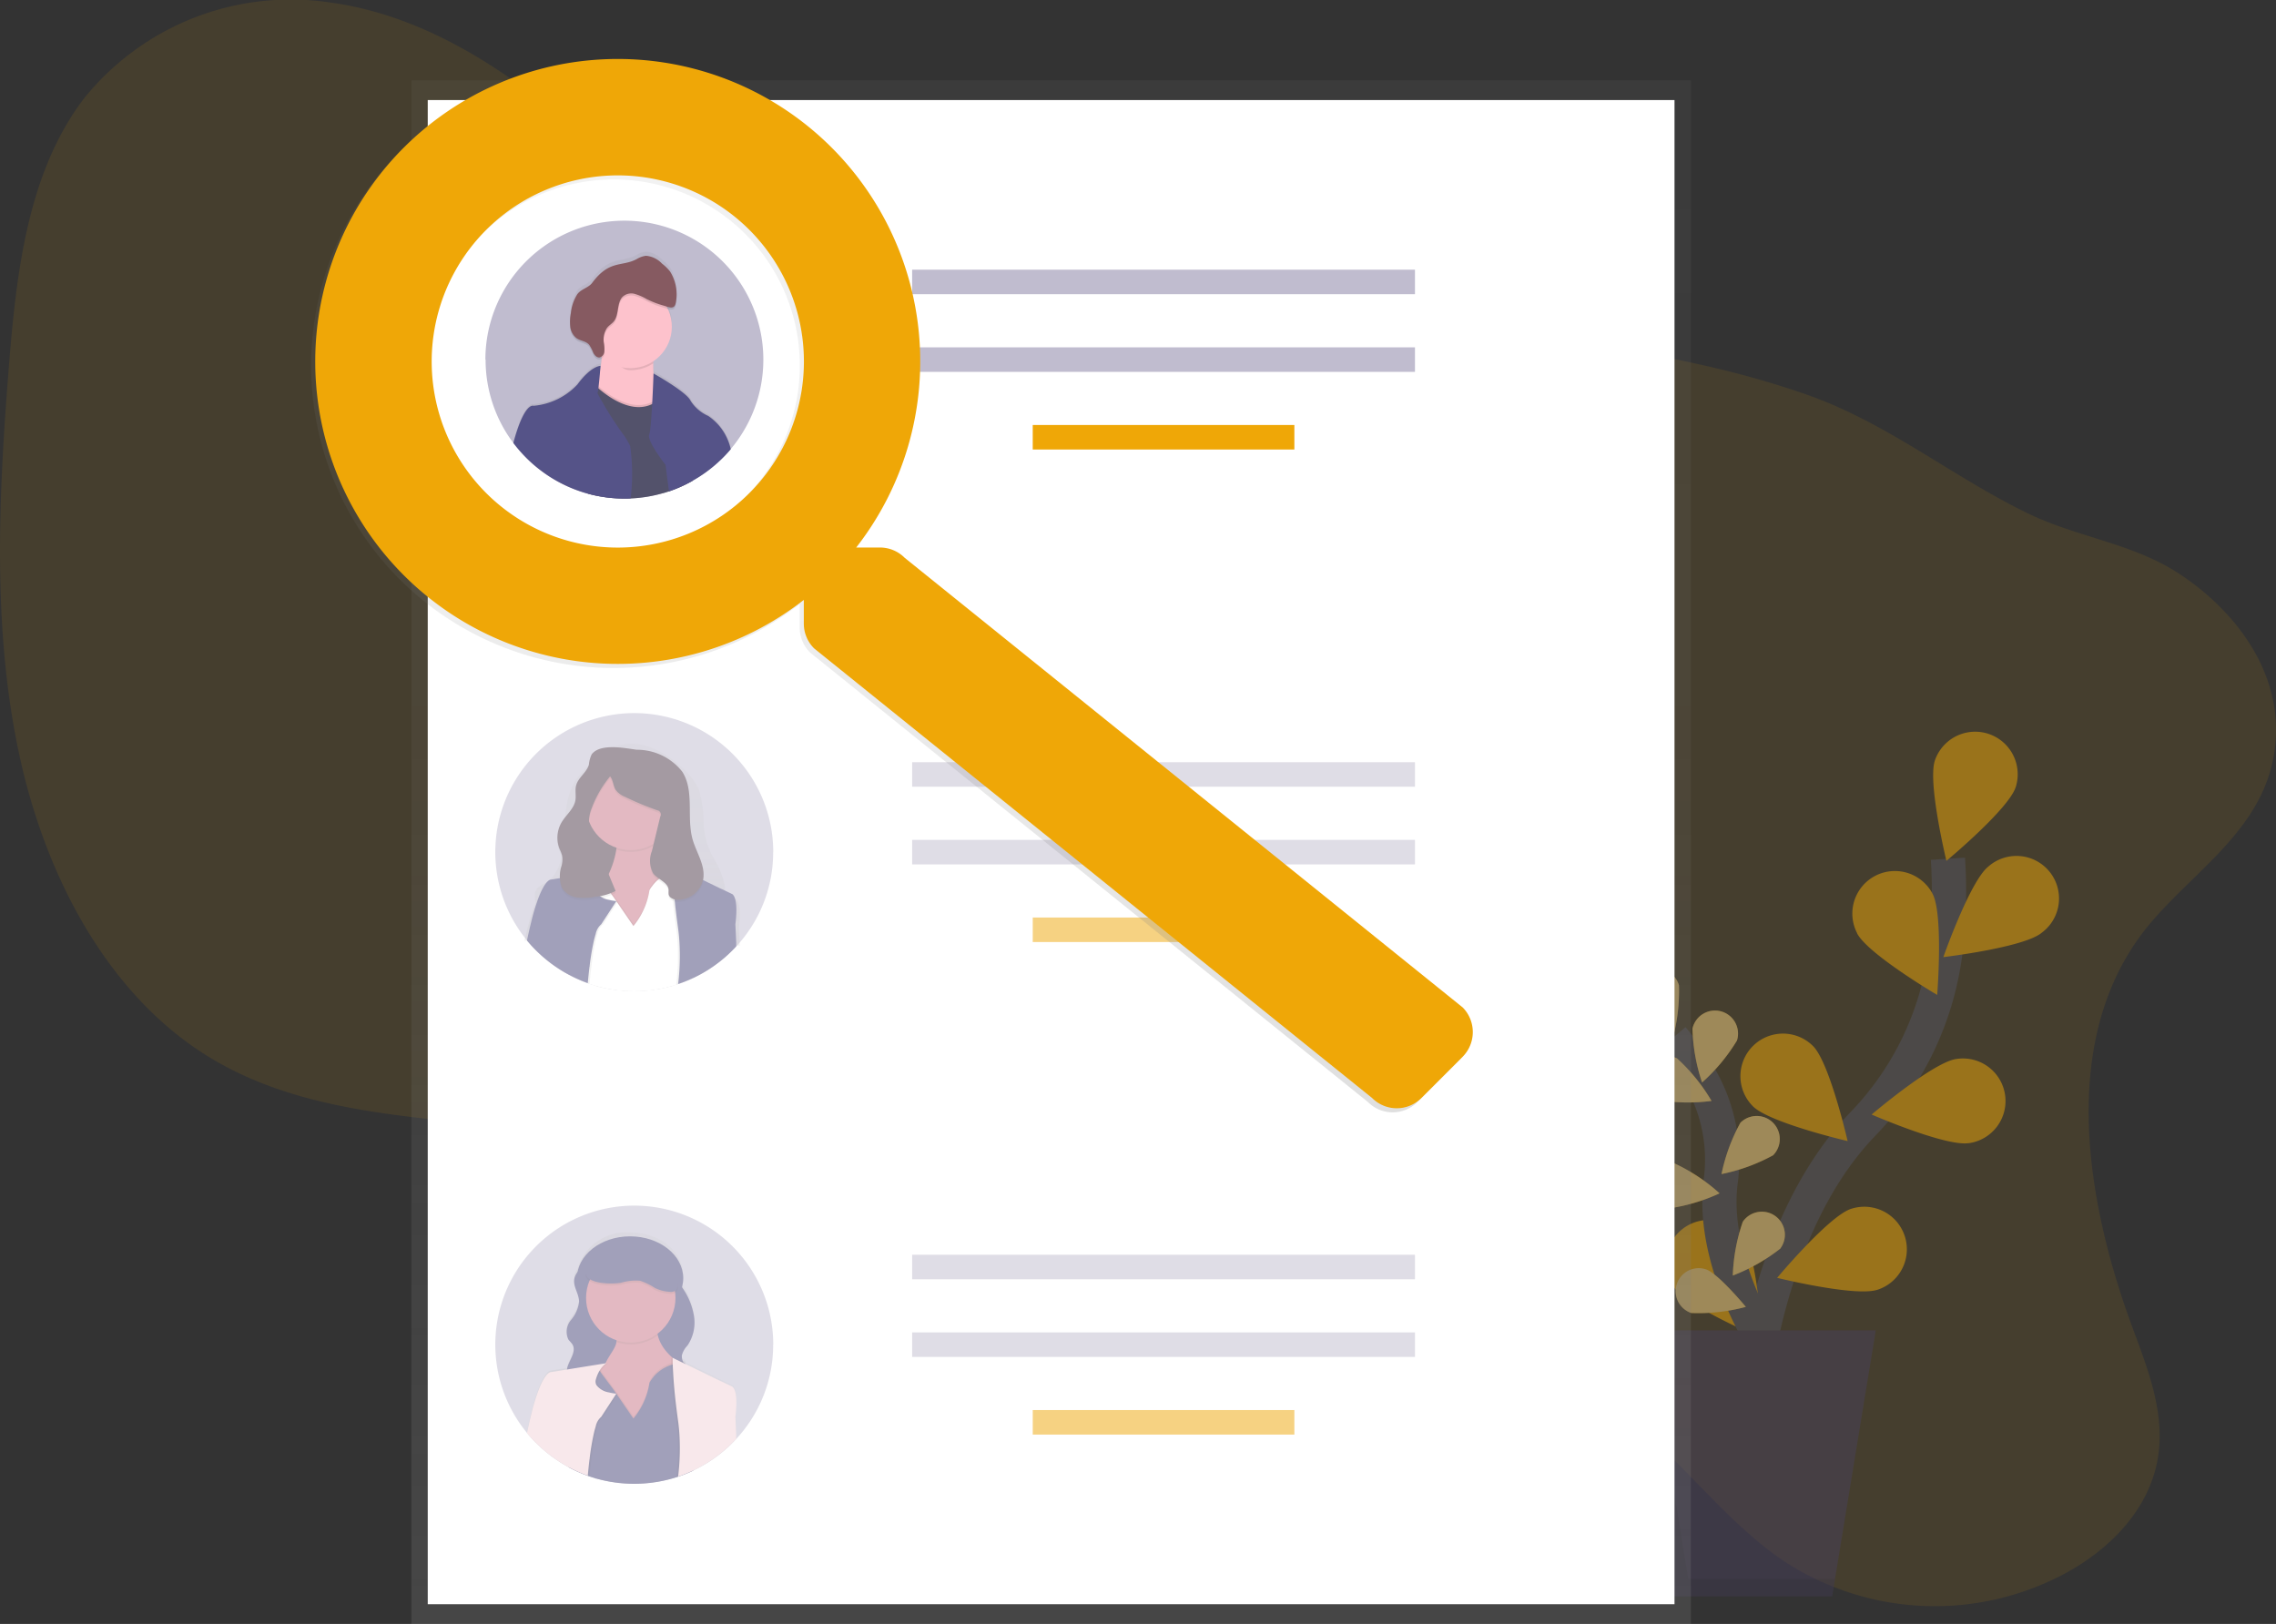 <svg xmlns="http://www.w3.org/2000/svg" xmlns:xlink="http://www.w3.org/1999/xlink" width="132.929" height="94.853" viewBox="0 0 132.929 94.853"><rect x="0" y="0" width="132.929" height="94.853" fill="#333333" stroke="none"/><defs><style>.a,.d,.l{fill:#efa707;}.a,.g{opacity:0.1;}.b,.e,.k,.l{opacity:0.5;}.c{fill:none;stroke:#535461;stroke-miterlimit:10;stroke-width:2px;}.e,.i{fill:#fff;}.f{fill:#474059;}.h{fill:url(#a);}.j,.k{fill:#c0bccf;}.m{fill:url(#b);}.n{fill:#493545;}.o{fill:#c77485;}.p{fill:#444176;}.q{fill:url(#c);}.r{fill:#f1d2d7;}.s{fill:url(#d);}.t{fill:url(#e);}.u{fill:#fdc2cc;}.v{fill:#865a61;}.w{fill:#53526b;}.x{fill:#555388;}</style><linearGradient id="a" x1="0.5" y1="1" x2="0.5" gradientUnits="objectBoundingBox"><stop offset="0" stop-color="gray" stop-opacity="0.251"/><stop offset="0.54" stop-color="gray" stop-opacity="0.122"/><stop offset="1" stop-color="gray" stop-opacity="0.102"/></linearGradient><linearGradient id="b" y1="1" y2="0" xlink:href="#a"/><linearGradient id="c" x1="0" y1="0.5" x2="1" y2="0.5" xlink:href="#a"/><linearGradient id="d" y1="1" y2="0" xlink:href="#a"/><linearGradient id="e" x1="-25.357" y1="1.001" x2="-25.357" y2="0" xlink:href="#a"/></defs><g transform="translate(0 0.006)"><path class="a" d="M168.183,78.554c-4.673,6.413-3.131,15.566-.43,22.859.9,2.441,1.933,5.023,1.464,7.679-.573,3.247-3.266,5.68-6.065,7a16.072,16.072,0,0,1-15.7-1.013c-3.939-2.626-6.712-6.99-10.728-9.491-6.721-4.184-15.446-2.315-22.926.88-5.292,2.26-11.089,5.17-16.245,3.083-3.629-1.468-6.072-5.206-7.358-9.2-.621-1.929-1.055-4.023-2.292-5.533A8.461,8.461,0,0,0,85.2,92.775C76.081,88,64.352,90.984,55.511,85.657c-5.969-3.6-9.684-10.58-11.227-17.92s-1.161-15.089-.547-22.7c.437-5.412,1.128-11.2,4.382-15.449A15.5,15.5,0,0,1,62.487,24c5.158.7,9.783,3.569,13.828,6.989,5.06,4.266,9.716,9.623,16.009,11.243,4.287,1.1,8.841.322,13.3-.023,7.449-.575,14.871.087,22.249.836,7.062.716,14.173,1.516,20.862,3.864,4.733,1.662,8.485,4.8,12.941,6.949,2.9,1.4,6.1,1.724,8.834,3.531,3.373,2.226,6.422,6.17,5.433,10.9C175,72.794,170.666,75.151,168.183,78.554Z" transform="translate(-43.2 -23.86)"/><g class="b" transform="translate(94.277 42.707)"><path class="c" d="M898.19,477.838s.394-11.67,6.708-18.264a17.69,17.69,0,0,0,4.851-10.085,29.765,29.765,0,0,0,.148-5.44" transform="translate(-890.405 -436.603)"/><path class="d" d="M993.84,384.936c-.432,1.3-4.044,4.3-4.044,4.3s-1.107-4.561-.674-5.864a2.486,2.486,0,0,1,4.719,1.565Z" transform="translate(-970.393 -381.666)"/><path class="d" d="M999.73,447.252c-1.074.859-5.73,1.411-5.73,1.411s1.552-4.43,2.626-5.288a2.485,2.485,0,1,1,3.1,3.877Z" transform="translate(-974.777 -435.47)"/><path class="d" d="M964.57,546.754c-1.358.2-5.659-1.671-5.659-1.671s3.574-3.042,4.933-3.242a2.486,2.486,0,1,1,.727,4.918Z" transform="translate(-943.876 -522.696)"/><path class="d" d="M918.551,619.172c-1.3.427-5.861-.695-5.861-.695s3.009-3.6,4.314-4.029a2.486,2.486,0,0,1,1.552,4.724Z" transform="translate(-903.174 -586.551)"/><path class="d" d="M949.752,453.72c.634,1.218,4.681,3.6,4.681,3.6s.368-4.678-.266-5.9a2.485,2.485,0,0,0-4.41,2.294Z" transform="translate(-935.568 -441.918)"/><path class="d" d="M895.434,533.8c.969.973,5.539,2.038,5.539,2.038s-1.049-4.574-2.017-5.547a2.485,2.485,0,0,0-3.521,3.508Z" transform="translate(-887.339 -511.9)"/><path class="d" d="M858.8,624.682c.79,1.122,5.115,2.945,5.115,2.945s-.26-4.685-1.052-5.809a2.485,2.485,0,1,0-4.059,2.865Z" transform="translate(-855.279 -592.165)"/><path class="c" d="M867.241,550.319s-3.581-5.209-2.953-10.111a9.578,9.578,0,0,0-1.132-5.952,16.122,16.122,0,0,0-1.686-2.416" transform="translate(-858.068 -513.913)"/><path class="d" d="M845.275,499.1a10.681,10.681,0,0,1-.378,3.173s-1.949-1.631-2.18-2.336a1.346,1.346,0,1,1,2.558-.836Z" transform="translate(-841.494 -484.267)"/><path class="d" d="M873.645,520.458a10.7,10.7,0,0,1-2.042,2.458,10.681,10.681,0,0,1-.56-3.147,1.346,1.346,0,1,1,2.6.689Z" transform="translate(-866.471 -502.401)"/><path class="d" d="M888.453,572.231a10.671,10.671,0,0,1-3,1.091,10.641,10.641,0,0,1,1.105-3,1.346,1.346,0,0,1,1.9,1.91Z" transform="translate(-879.185 -547.458)"/><path class="d" d="M893.781,619.063a10.68,10.68,0,0,1-2.781,1.58,10.652,10.652,0,0,1,.583-3.142,1.346,1.346,0,1,1,2.194,1.559Z" transform="translate(-884.073 -588.851)"/><path class="d" d="M848.272,543.157a10.643,10.643,0,0,0,3.194.065,10.659,10.659,0,0,0-2.013-2.482,1.345,1.345,0,1,0-1.182,2.417Z" transform="translate(-845.781 -521.63)"/><path class="d" d="M850.394,595.542a10.647,10.647,0,0,0,3.068-.894,10.567,10.567,0,0,0-2.663-1.762,1.346,1.346,0,1,0-.4,2.661Z" transform="translate(-847.307 -567.658)"/><path class="d" d="M863.969,647a10.555,10.555,0,0,0,3.175-.358s-1.621-1.957-2.327-2.192a1.346,1.346,0,1,0-.849,2.555Z" transform="translate(-859.456 -613.021)"/><path class="e" d="M845.275,499.1a10.681,10.681,0,0,1-.378,3.173s-1.949-1.631-2.18-2.336a1.346,1.346,0,1,1,2.558-.836Z" transform="translate(-841.494 -484.267)"/><path class="e" d="M873.645,520.458a10.7,10.7,0,0,1-2.042,2.458,10.681,10.681,0,0,1-.56-3.147,1.346,1.346,0,1,1,2.6.689Z" transform="translate(-866.471 -502.401)"/><path class="e" d="M888.453,572.231a10.671,10.671,0,0,1-3,1.091,10.641,10.641,0,0,1,1.105-3,1.346,1.346,0,0,1,1.9,1.91Z" transform="translate(-879.185 -547.458)"/><path class="e" d="M893.781,619.063a10.68,10.68,0,0,1-2.781,1.58,10.652,10.652,0,0,1,.583-3.142,1.346,1.346,0,1,1,2.194,1.559Z" transform="translate(-884.073 -588.851)"/><path class="e" d="M848.272,543.157a10.643,10.643,0,0,0,3.194.065,10.659,10.659,0,0,0-2.013-2.482,1.345,1.345,0,1,0-1.182,2.417Z" transform="translate(-845.781 -521.63)"/><path class="e" d="M850.394,595.542a10.647,10.647,0,0,0,3.068-.894,10.567,10.567,0,0,0-2.663-1.762,1.346,1.346,0,1,0-.4,2.661Z" transform="translate(-847.307 -567.658)"/><path class="e" d="M863.969,647a10.555,10.555,0,0,0,3.175-.358s-1.621-1.957-2.327-2.192a1.346,1.346,0,1,0-.849,2.555Z" transform="translate(-859.456 -613.021)"/><path class="f" d="M792.316,666.514H802.5l2.547-15.534H789.77Z" transform="translate(-789.77 -615.983)"/><path class="g" d="M791.719,650.98,794.1,665.5h8.571l-.167,1.018H792.316L789.77,650.98Z" transform="translate(-789.77 -615.983)"/></g><rect class="h" width="74.727" height="90.162" transform="translate(24.027 4.685)"/><rect class="i" width="72.817" height="87.858" transform="translate(24.982 5.838)"/><rect class="j" width="29.366" height="1.432" transform="translate(53.274 15.746)"/><rect class="j" width="29.366" height="1.432" transform="translate(53.274 20.282)"/><rect class="d" width="15.28" height="1.432" transform="translate(60.317 24.818)"/><rect class="k" width="29.366" height="1.432" transform="translate(53.274 44.515)"/><rect class="k" width="29.366" height="1.432" transform="translate(53.274 49.051)"/><rect class="l" width="15.28" height="1.432" transform="translate(60.317 53.587)"/><rect class="k" width="29.366" height="1.432" transform="translate(53.274 73.284)"/><rect class="k" width="29.366" height="1.432" transform="translate(53.274 77.82)"/><rect class="l" width="15.28" height="1.432" transform="translate(60.317 82.356)"/><g class="b" transform="translate(28.922 41.649)"><path class="j" d="M301.715,380.916a8.079,8.079,0,0,1-1.954,5.282c-.062.073-.126.144-.192.215q-.049.055-.1.107a7.963,7.963,0,0,1-.867.787l-.022.016a7.932,7.932,0,0,1-1.54.945h0a8.016,8.016,0,0,1-.864.346l-.109.035c-.067.023-.136.043-.2.062l-.027.008a8.157,8.157,0,0,1-4.482,0h-.012c-.119-.035-.239-.07-.349-.11l-.1-.036a7.867,7.867,0,0,1-1.122-.5l-.023-.012a8.149,8.149,0,0,1-1.59-1.126l-.039-.037a7.587,7.587,0,0,1-.694-.716c-.029-.032-.056-.066-.084-.1-.053-.062-.1-.127-.153-.191a8.117,8.117,0,1,1,14.528-4.98Z" transform="translate(-285.48 -372.798)"/><path class="m" d="M312.086,396.846l-.616-.277a2.439,2.439,0,0,0,.012-.282,2.21,2.21,0,0,0,0-.239,5.384,5.384,0,0,0-.744-1.749,4.967,4.967,0,0,1-.486-1.671,8.077,8.077,0,0,0-.263-2.132,3.847,3.847,0,0,0-1.089-1.4,5.526,5.526,0,0,0-1.749-1.109,3.093,3.093,0,0,0-2.083-.056,4.5,4.5,0,0,0-1.5,1.084,5.044,5.044,0,0,0-.848.965,4.172,4.172,0,0,0-.478,1.459,22.328,22.328,0,0,0-.294,2.438,2.354,2.354,0,0,1-.7,1.873c-.284.2-.684.319-.814.628a.642.642,0,0,0-.043.292,1.075,1.075,0,0,0,.018.247c.008.048.018.094.03.142a10.475,10.475,0,0,0-.42,1.275c-.087.322-.167.639-.239.945h.3l1.113.026h.016l1.194.027h.006l1.113.026h.027l.321.023h.105l4.449.1h.024l.3.007h.1l.891.02h0l1.313.03h.01l.988.024h.308l-.052-1.036C312.517,396.945,312.086,396.846,312.086,396.846Zm-5-.127a3.889,3.889,0,0,1-.941,1.954l-.947-1.289.035-.05.912,1.242a3.883,3.883,0,0,0,.941-1.954,1.044,1.044,0,0,1,.075-.129l.022.067A1.271,1.271,0,0,0,307.088,396.719Zm1.447,3.447a.718.718,0,0,0-.008-.134c-.008-.044-.007-.084-.013-.126s-.011-.085-.017-.128-.014-.085-.023-.128-.017-.085-.026-.128a.2.2,0,0,0-.009-.043q-.02-.084-.043-.168c-.016-.056-.025-.091-.039-.135a.185.185,0,0,0-.019-.06c-.007-.019-.02-.064-.031-.1l-.021-.062c-.01-.027-.019-.056-.03-.084-.018-.05-.037-.1-.056-.149s-.039-.1-.06-.148c-.041-.1-.085-.2-.129-.3-.173-.387-.368-.768-.547-1.145a6.093,6.093,0,0,1-.255-.606l-.023.03a1.266,1.266,0,0,0-.1.161,3.889,3.889,0,0,1-.941,1.954l-.947-1.289-.828,1.194a.966.966,0,0,0-.332.552c-.026.078-.051.164-.075.253-.017.061-.032.119-.047.187-.008.032-.016.064-.023.1l-.021.1v.016c-.014.069-.029.141-.042.214s-.029.156-.042.239q-.014.078-.025.154c-.017.1-.031.2-.045.3-.008.058-.017.119-.024.173l-.029.222c.061.183.129.358.2.542a.853.853,0,0,1,.078.307,8.7,8.7,0,0,0,4.482,0,.042.042,0,0,1,0-.011,1.246,1.246,0,0,1-.029-.3h0a7.867,7.867,0,0,1,.119-.855,2.921,2.921,0,0,0,.023-.42v-.05c0-.045,0-.086-.006-.125Zm0,0a.718.718,0,0,0-.008-.134c-.008-.044-.007-.084-.013-.126s-.011-.085-.017-.128-.014-.085-.023-.128-.017-.085-.026-.128a.2.2,0,0,0-.009-.043q-.02-.084-.043-.168c-.016-.056-.025-.091-.039-.135a.185.185,0,0,0-.019-.06c-.007-.019-.02-.064-.031-.1l-.021-.062c-.01-.027-.019-.056-.03-.084-.018-.05-.037-.1-.056-.149s-.039-.1-.06-.148c-.041-.1-.085-.2-.129-.3-.173-.387-.368-.768-.547-1.145a6.093,6.093,0,0,1-.255-.606l-.023.03a1.266,1.266,0,0,0-.1.161,3.889,3.889,0,0,1-.941,1.954l-.947-1.289-.828,1.194a.966.966,0,0,0-.332.552c-.026.078-.051.164-.075.253-.017.061-.032.119-.047.187-.008.032-.016.064-.023.1l-.021.1v.016c-.014.069-.029.141-.042.214s-.029.156-.042.239q-.014.078-.025.154c-.017.1-.031.2-.045.3-.008.058-.017.119-.024.173l-.029.222c.061.183.129.358.2.542a.853.853,0,0,1,.078.307,8.7,8.7,0,0,0,4.482,0,.042.042,0,0,1,0-.011,1.246,1.246,0,0,1-.029-.3h0a7.867,7.867,0,0,1,.119-.855,2.921,2.921,0,0,0,.023-.42v-.05c0-.045,0-.086-.006-.125Zm0,0a.718.718,0,0,0-.008-.134c-.008-.044-.007-.084-.013-.126s-.011-.085-.017-.128-.014-.085-.023-.128-.017-.085-.026-.128a.2.2,0,0,0-.009-.043q-.02-.084-.043-.168c-.016-.056-.025-.091-.039-.135a.185.185,0,0,0-.019-.06c-.007-.019-.02-.064-.031-.1l-.021-.062c-.01-.027-.019-.056-.03-.084-.018-.05-.037-.1-.056-.149s-.039-.1-.06-.148c-.041-.1-.085-.2-.129-.3-.173-.387-.368-.768-.547-1.145a6.093,6.093,0,0,1-.255-.606l-.023.03a1.266,1.266,0,0,0-.1.161,3.889,3.889,0,0,1-.941,1.954l-.947-1.289-.828,1.194a.966.966,0,0,0-.332.552c-.026.078-.051.164-.075.253-.017.061-.032.119-.047.187-.008.032-.016.064-.023.1l-.021.1v.016c-.014.069-.029.141-.042.214s-.029.156-.042.239q-.014.078-.025.154c-.017.1-.031.2-.045.3-.008.058-.017.119-.024.173l-.029.222c.061.183.129.358.2.542a.853.853,0,0,1,.078.307,8.7,8.7,0,0,0,4.482,0,.042.042,0,0,1,0-.011,1.246,1.246,0,0,1-.029-.3h0a7.867,7.867,0,0,1,.119-.855,2.921,2.921,0,0,0,.023-.42v-.05c0-.045,0-.086-.006-.125Zm0,0a.718.718,0,0,0-.008-.134c-.008-.044-.007-.084-.013-.126s-.011-.085-.017-.128-.014-.085-.023-.128-.017-.085-.026-.128a.2.2,0,0,0-.009-.043q-.02-.084-.043-.168c-.016-.056-.025-.091-.039-.135a.185.185,0,0,0-.019-.06c-.007-.019-.02-.064-.031-.1l-.021-.062c-.01-.027-.019-.056-.03-.084-.018-.05-.037-.1-.056-.149s-.039-.1-.06-.148c-.041-.1-.085-.2-.129-.3-.173-.387-.368-.768-.547-1.145a6.093,6.093,0,0,1-.255-.606l-.023.03a1.266,1.266,0,0,0-.1.161,3.889,3.889,0,0,1-.941,1.954l-.947-1.289-.828,1.194a.966.966,0,0,0-.332.552c-.026.078-.051.164-.075.253-.017.061-.032.119-.047.187-.008.032-.016.064-.023.1l-.021.1v.016c-.014.069-.029.141-.042.214s-.029.156-.042.239q-.014.078-.025.154c-.017.1-.031.2-.045.3-.008.058-.017.119-.024.173l-.029.222c.061.183.129.358.2.542a.853.853,0,0,1,.078.307,8.7,8.7,0,0,0,4.482,0,.042.042,0,0,1,0-.011,1.246,1.246,0,0,1-.029-.3h0a7.867,7.867,0,0,1,.119-.855,2.921,2.921,0,0,0,.023-.42v-.05c0-.045,0-.086-.006-.125Z" transform="translate(-298.073 -385.99)"/><rect class="n" width="5.491" height="3.701" transform="translate(5.014 5.851)"/><path class="o" d="M333.447,430.585l-2.3,3.237-2.4-.209s-3.134.208-1.045-2.193a5.153,5.153,0,0,0,1.4-2.8,2.171,2.171,0,0,0-.149-1.165l2.611-.313a1.948,1.948,0,0,0-.043,1.09A4.746,4.746,0,0,0,333.447,430.585Z" transform="translate(-322.03 -420.653)"/><path class="g" d="M346.058,428.209a2.609,2.609,0,0,1-2.419.389,2.17,2.17,0,0,0-.149-1.165l2.611-.313A1.948,1.948,0,0,0,346.058,428.209Z" transform="translate(-336.565 -420.635)"/><circle class="o" cx="2.611" cy="2.611" r="2.611" transform="translate(5.307 2.777)"/><path class="g" d="M328.275,449.721l-.061-.239-.053-.21-.078-.31-.014-.057-.012-.048s.062-.187-.347-.127l-.076.013c-.064.013-.14.031-.226.055l-.078.024-.1.032h0a2.239,2.239,0,0,0-.867.523,1.953,1.953,0,0,0-.29.351c-.008.012-.014.023-.021.032a1.126,1.126,0,0,0-.075.138,4.257,4.257,0,0,1-.941,2.089l-.918-1.326-.018-.026-.218-.318-.078-.1-.026-.036-.478-.641-.119-.16-.039-.054-.058-.078-.137-.183-.537.314-.716.418-.418,2.716v.075l.013.224.087,1.475v.02l-.153.611.023.012a7.87,7.87,0,0,0,1.122.5l.1.036c.119.039.232.075.349.11a.421.421,0,0,1,.01.054c0-.017,0-.035,0-.051a8.157,8.157,0,0,0,4.482,0l.027-.008c.068-.019.137-.039.2-.062l.109-.035a8,8,0,0,0,.864-.346l.1-2.137.072-1.541v-.088Z" transform="translate(-316.954 -439.655)"/><path class="i" d="M327.609,454.471a.827.827,0,0,0-.008-.143c-.008-.048-.007-.09-.013-.135s-.011-.091-.017-.136-.014-.091-.023-.136-.017-.091-.026-.136a.205.205,0,0,0-.01-.045c-.013-.06-.027-.119-.043-.18s-.025-.1-.039-.144a.2.2,0,0,0-.019-.063c-.007-.02-.02-.069-.031-.1l-.022-.067c-.01-.03-.019-.06-.03-.09-.018-.054-.037-.106-.056-.16s-.039-.106-.06-.159c-.041-.107-.085-.214-.129-.32-.173-.413-.368-.82-.547-1.224a6.742,6.742,0,0,1-.255-.648l-.023.032a1.369,1.369,0,0,0-.1.172,4.264,4.264,0,0,1-.941,2.089l-.947-1.379-.828,1.274a1.041,1.041,0,0,0-.332.59c-.026.084-.051.174-.075.271-.017.064-.032.132-.047.2-.008.035-.016.069-.023.1l-.021.109v.017c-.014.074-.029.15-.042.228s-.029.167-.042.252q-.014.082-.025.165c-.017.106-.031.214-.045.32-.008.062-.017.119-.024.185l-.029.239c.061.2.129.389.2.579a.961.961,0,0,1,.078.328,8.156,8.156,0,0,0,4.482,0,.046.046,0,0,1,0-.012,1.42,1.42,0,0,1-.029-.326h0a8.961,8.961,0,0,1,.119-.913,3.342,3.342,0,0,0,.023-.449V454.6C327.612,454.557,327.61,454.514,327.609,454.471Zm0,0a.827.827,0,0,0-.008-.143c-.008-.048-.007-.09-.013-.135s-.011-.091-.017-.136-.014-.091-.023-.136-.017-.091-.026-.136a.205.205,0,0,0-.01-.045c-.013-.06-.027-.119-.043-.18s-.025-.1-.039-.144a.2.2,0,0,0-.019-.063c-.007-.02-.02-.069-.031-.1l-.022-.067c-.01-.03-.019-.06-.03-.09-.018-.054-.037-.106-.056-.16s-.039-.106-.06-.159c-.041-.107-.085-.214-.129-.32-.173-.413-.368-.82-.547-1.224a6.742,6.742,0,0,1-.255-.648l-.023.032a1.369,1.369,0,0,0-.1.172,4.264,4.264,0,0,1-.941,2.089l-.947-1.379-.828,1.274a1.041,1.041,0,0,0-.332.59c-.026.084-.051.174-.075.271-.017.064-.032.132-.047.2-.008.035-.016.069-.023.1l-.021.109v.017c-.014.074-.029.15-.042.228s-.029.167-.042.252q-.014.082-.025.165c-.017.106-.031.214-.045.32-.008.062-.017.119-.024.185l-.029.239c.061.2.129.389.2.579a.961.961,0,0,1,.078.328,8.156,8.156,0,0,0,4.482,0,.046.046,0,0,1,0-.012,1.42,1.42,0,0,1-.029-.326h0a8.961,8.961,0,0,1,.119-.913,3.342,3.342,0,0,0,.023-.449V454.6C327.612,454.557,327.61,454.514,327.609,454.471Zm0,0a.827.827,0,0,0-.008-.143c-.008-.048-.007-.09-.013-.135s-.011-.091-.017-.136-.014-.091-.023-.136-.017-.091-.026-.136a.205.205,0,0,0-.01-.045c-.013-.06-.027-.119-.043-.18s-.025-.1-.039-.144a.2.2,0,0,0-.019-.063c-.007-.02-.02-.069-.031-.1l-.022-.067c-.01-.03-.019-.06-.03-.09-.018-.054-.037-.106-.056-.16s-.039-.106-.06-.159c-.041-.107-.085-.214-.129-.32-.173-.413-.368-.82-.547-1.224a6.742,6.742,0,0,1-.255-.648l-.023.032a1.369,1.369,0,0,0-.1.172,4.264,4.264,0,0,1-.941,2.089l-.947-1.379-.828,1.274a1.041,1.041,0,0,0-.332.59c-.026.084-.051.174-.075.271-.017.064-.032.132-.047.2-.008.035-.016.069-.023.1l-.021.109v.017c-.014.074-.029.15-.042.228s-.029.167-.042.252q-.014.082-.025.165c-.017.106-.031.214-.045.32-.008.062-.017.119-.024.185l-.029.239c.061.2.129.389.2.579a.961.961,0,0,1,.078.328,8.156,8.156,0,0,0,4.482,0,.046.046,0,0,1,0-.012,1.42,1.42,0,0,1-.029-.326h0a8.961,8.961,0,0,1,.119-.913,3.342,3.342,0,0,0,.023-.449V454.6C327.612,454.557,327.61,454.514,327.609,454.471Zm1.265-2.241-.426-1.7-.073-.291-.02-.08h0l-.1-.415a.07.07,0,0,0,0-.011h0a.1.1,0,0,0-.008-.054c-.016-.031-.055-.063-.147-.072a.745.745,0,0,0-.105,0h0a1.818,1.818,0,0,0-.307.057c-.049.013-.1.027-.158.045l-.1.032h-.01a2.277,2.277,0,0,0-.752.418,2.029,2.029,0,0,0-.382.423l-.023.032a1.385,1.385,0,0,0-.1.172,4.264,4.264,0,0,1-.941,2.089l-.947-1.379-.054-.078-.01-.013-.137-.2-.1-.138-.027-.036-.489-.653h0l-.155-.211v-.007l-.054-.073-.1-.136-.358.209-.9.522-.413,2.687v.029l.012.2.088,1.5v.085l-.135.538a7.866,7.866,0,0,0,1.122.5l.1.036c.119.039.232.075.349.11a.411.411,0,0,1,.01.054v-.051a8.157,8.157,0,0,0,4.482,0l.027-.008c.068-.019.137-.039.2-.062l.109-.035a7.992,7.992,0,0,0,.864-.346h0l.1-2.134.072-1.524ZM323,456.352a.421.421,0,0,1,.01.054v-.051Zm4.605-1.881a.827.827,0,0,0-.008-.143c-.008-.048-.007-.09-.013-.135s-.011-.091-.017-.136-.014-.091-.023-.136-.017-.091-.026-.136a.205.205,0,0,0-.01-.045c-.013-.06-.027-.119-.043-.18s-.025-.1-.039-.144a.2.2,0,0,0-.019-.063c-.007-.02-.02-.069-.031-.1l-.022-.067c-.01-.03-.019-.06-.03-.09-.018-.054-.037-.106-.056-.16s-.039-.106-.06-.159c-.041-.107-.085-.214-.129-.32-.173-.413-.368-.82-.547-1.224a6.742,6.742,0,0,1-.255-.648l-.023.032a1.369,1.369,0,0,0-.1.172,4.264,4.264,0,0,1-.941,2.089l-.947-1.379-.828,1.274a1.041,1.041,0,0,0-.332.59c-.026.084-.051.174-.075.271-.017.064-.032.132-.047.2-.008.035-.016.069-.023.1l-.021.109v.017c-.014.074-.029.15-.042.228s-.029.167-.042.252q-.014.082-.025.165c-.017.106-.031.214-.045.32-.008.062-.017.119-.024.185l-.029.239c.061.2.129.389.2.579a.961.961,0,0,1,.078.328,8.156,8.156,0,0,0,4.482,0,.046.046,0,0,1,0-.012,1.42,1.42,0,0,1-.029-.326h0a8.961,8.961,0,0,1,.119-.913,3.342,3.342,0,0,0,.023-.449V454.6C327.612,454.557,327.61,454.514,327.609,454.471Zm0,0a.827.827,0,0,0-.008-.143c-.008-.048-.007-.09-.013-.135s-.011-.091-.017-.136-.014-.091-.023-.136-.017-.091-.026-.136a.205.205,0,0,0-.01-.045c-.013-.06-.027-.119-.043-.18s-.025-.1-.039-.144a.2.2,0,0,0-.019-.063c-.007-.02-.02-.069-.031-.1l-.022-.067c-.01-.03-.019-.06-.03-.09-.018-.054-.037-.106-.056-.16s-.039-.106-.06-.159c-.041-.107-.085-.214-.129-.32-.173-.413-.368-.82-.547-1.224a6.742,6.742,0,0,1-.255-.648l-.023.032a1.369,1.369,0,0,0-.1.172,4.264,4.264,0,0,1-.941,2.089l-.947-1.379-.828,1.274a1.041,1.041,0,0,0-.332.59c-.026.084-.051.174-.075.271-.017.064-.032.132-.047.2-.008.035-.016.069-.023.1l-.021.109v.017c-.014.074-.029.15-.042.228s-.029.167-.042.252q-.014.082-.025.165c-.017.106-.031.214-.045.32-.008.062-.017.119-.024.185l-.029.239c.061.2.129.389.2.579a.961.961,0,0,1,.078.328,8.156,8.156,0,0,0,4.482,0,.046.046,0,0,1,0-.012,1.42,1.42,0,0,1-.029-.326h0a8.961,8.961,0,0,1,.119-.913,3.342,3.342,0,0,0,.023-.449V454.6C327.612,454.557,327.61,454.514,327.609,454.471Zm0,0a.827.827,0,0,0-.008-.143c-.008-.048-.007-.09-.013-.135s-.011-.091-.017-.136-.014-.091-.023-.136-.017-.091-.026-.136a.205.205,0,0,0-.01-.045c-.013-.06-.027-.119-.043-.18s-.025-.1-.039-.144a.2.2,0,0,0-.019-.063c-.007-.02-.02-.069-.031-.1l-.022-.067c-.01-.03-.019-.06-.03-.09-.018-.054-.037-.106-.056-.16s-.039-.106-.06-.159c-.041-.107-.085-.214-.129-.32-.173-.413-.368-.82-.547-1.224a6.742,6.742,0,0,1-.255-.648l-.023.032a1.369,1.369,0,0,0-.1.172,4.264,4.264,0,0,1-.941,2.089l-.947-1.379-.828,1.274a1.041,1.041,0,0,0-.332.59c-.026.084-.051.174-.075.271-.017.064-.032.132-.047.2-.008.035-.016.069-.023.1l-.021.109v.017c-.014.074-.029.15-.042.228s-.029.167-.042.252q-.014.082-.025.165c-.017.106-.031.214-.045.32-.008.062-.017.119-.024.185l-.029.239c.061.2.129.389.2.579a.961.961,0,0,1,.078.328,8.156,8.156,0,0,0,4.482,0,.046.046,0,0,1,0-.012,1.42,1.42,0,0,1-.029-.326h0a8.961,8.961,0,0,1,.119-.913,3.342,3.342,0,0,0,.023-.449V454.6C327.612,454.557,327.61,454.514,327.609,454.471Zm0,0a.827.827,0,0,0-.008-.143c-.008-.048-.007-.09-.013-.135s-.011-.091-.017-.136-.014-.091-.023-.136-.017-.091-.026-.136a.205.205,0,0,0-.01-.045c-.013-.06-.027-.119-.043-.18s-.025-.1-.039-.144a.2.2,0,0,0-.019-.063c-.007-.02-.02-.069-.031-.1l-.022-.067c-.01-.03-.019-.06-.03-.09-.018-.054-.037-.106-.056-.16s-.039-.106-.06-.159c-.041-.107-.085-.214-.129-.32-.173-.413-.368-.82-.547-1.224a6.742,6.742,0,0,1-.255-.648l-.023.032a1.369,1.369,0,0,0-.1.172,4.264,4.264,0,0,1-.941,2.089l-.947-1.379-.828,1.274a1.041,1.041,0,0,0-.332.59c-.026.084-.051.174-.075.271-.017.064-.032.132-.047.2-.008.035-.016.069-.023.1l-.021.109v.017c-.014.074-.029.15-.042.228s-.029.167-.042.252q-.014.082-.025.165c-.017.106-.031.214-.045.32-.008.062-.017.119-.024.185l-.029.239c.061.2.129.389.2.579a.961.961,0,0,1,.078.328,8.156,8.156,0,0,0,4.482,0,.046.046,0,0,1,0-.012,1.42,1.42,0,0,1-.029-.326h0a8.961,8.961,0,0,1,.119-.913,3.342,3.342,0,0,0,.023-.449V454.6C327.612,454.557,327.61,454.514,327.609,454.471Zm0,0a.827.827,0,0,0-.008-.143c-.008-.048-.007-.09-.013-.135s-.011-.091-.017-.136-.014-.091-.023-.136-.017-.091-.026-.136a.205.205,0,0,0-.01-.045c-.013-.06-.027-.119-.043-.18s-.025-.1-.039-.144a.2.2,0,0,0-.019-.063c-.007-.02-.02-.069-.031-.1l-.022-.067c-.01-.03-.019-.06-.03-.09-.018-.054-.037-.106-.056-.16s-.039-.106-.06-.159c-.041-.107-.085-.214-.129-.32-.173-.413-.368-.82-.547-1.224a6.742,6.742,0,0,1-.255-.648l-.023.032a1.369,1.369,0,0,0-.1.172,4.264,4.264,0,0,1-.941,2.089l-.947-1.379-.828,1.274a1.041,1.041,0,0,0-.332.59c-.026.084-.051.174-.075.271-.017.064-.032.132-.047.2-.008.035-.016.069-.023.1l-.021.109v.017c-.014.074-.029.15-.042.228s-.029.167-.042.252q-.014.082-.025.165c-.017.106-.031.214-.045.32-.008.062-.017.119-.024.185l-.029.239c.061.2.129.389.2.579a.961.961,0,0,1,.078.328,8.156,8.156,0,0,0,4.482,0,.046.046,0,0,1,0-.012,1.42,1.42,0,0,1-.029-.326h0a8.961,8.961,0,0,1,.119-.913,3.342,3.342,0,0,0,.023-.449V454.6C327.612,454.557,327.61,454.514,327.609,454.471Zm0,0a.827.827,0,0,0-.008-.143c-.008-.048-.007-.09-.013-.135s-.011-.091-.017-.136-.014-.091-.023-.136-.017-.091-.026-.136a.205.205,0,0,0-.01-.045c-.013-.06-.027-.119-.043-.18s-.025-.1-.039-.144a.2.2,0,0,0-.019-.063c-.007-.02-.02-.069-.031-.1l-.022-.067c-.01-.03-.019-.06-.03-.09-.018-.054-.037-.106-.056-.16s-.039-.106-.06-.159c-.041-.107-.085-.214-.129-.32-.173-.413-.368-.82-.547-1.224a6.742,6.742,0,0,1-.255-.648l-.023.032a1.369,1.369,0,0,0-.1.172,4.264,4.264,0,0,1-.941,2.089l-.947-1.379-.828,1.274a1.041,1.041,0,0,0-.332.59c-.026.084-.051.174-.075.271-.017.064-.032.132-.047.2-.008.035-.016.069-.023.1l-.021.109v.017c-.014.074-.029.15-.042.228s-.029.167-.042.252q-.014.082-.025.165c-.017.106-.031.214-.045.32-.008.062-.017.119-.024.185l-.029.239c.061.2.129.389.2.579a.961.961,0,0,1,.078.328,8.156,8.156,0,0,0,4.482,0,.046.046,0,0,1,0-.012,1.42,1.42,0,0,1-.029-.326h0a8.961,8.961,0,0,1,.119-.913,3.342,3.342,0,0,0,.023-.449V454.6C327.612,454.557,327.61,454.514,327.609,454.471Zm0,0a.827.827,0,0,0-.008-.143c-.008-.048-.007-.09-.013-.135s-.011-.091-.017-.136-.014-.091-.023-.136-.017-.091-.026-.136a.205.205,0,0,0-.01-.045c-.013-.06-.027-.119-.043-.18s-.025-.1-.039-.144a.2.2,0,0,0-.019-.063c-.007-.02-.02-.069-.031-.1l-.022-.067c-.01-.03-.019-.06-.03-.09-.018-.054-.037-.106-.056-.16s-.039-.106-.06-.159c-.041-.107-.085-.214-.129-.32-.173-.413-.368-.82-.547-1.224a6.742,6.742,0,0,1-.255-.648l-.023.032a1.369,1.369,0,0,0-.1.172,4.264,4.264,0,0,1-.941,2.089l-.947-1.379-.828,1.274a1.041,1.041,0,0,0-.332.59c-.026.084-.051.174-.075.271-.017.064-.032.132-.047.2-.008.035-.016.069-.023.1l-.021.109v.017c-.014.074-.029.15-.042.228s-.029.167-.042.252q-.014.082-.025.165c-.017.106-.031.214-.045.32-.008.062-.017.119-.024.185l-.029.239c.061.2.129.389.2.579a.961.961,0,0,1,.078.328,8.156,8.156,0,0,0,4.482,0,.046.046,0,0,1,0-.012,1.42,1.42,0,0,1-.029-.326h0a8.961,8.961,0,0,1,.119-.913,3.342,3.342,0,0,0,.023-.449V454.6C327.612,454.557,327.61,454.514,327.609,454.471Zm0,0a.827.827,0,0,0-.008-.143c-.008-.048-.007-.09-.013-.135s-.011-.091-.017-.136-.014-.091-.023-.136-.017-.091-.026-.136a.205.205,0,0,0-.01-.045c-.013-.06-.027-.119-.043-.18s-.025-.1-.039-.144a.2.2,0,0,0-.019-.063c-.007-.02-.02-.069-.031-.1l-.022-.067c-.01-.03-.019-.06-.03-.09-.018-.054-.037-.106-.056-.16s-.039-.106-.06-.159c-.041-.107-.085-.214-.129-.32-.173-.413-.368-.82-.547-1.224a6.742,6.742,0,0,1-.255-.648l-.023.032a1.369,1.369,0,0,0-.1.172,4.264,4.264,0,0,1-.941,2.089l-.947-1.379-.828,1.274a1.041,1.041,0,0,0-.332.59c-.026.084-.051.174-.075.271-.017.064-.032.132-.047.2-.008.035-.016.069-.023.1l-.021.109v.017c-.014.074-.029.15-.042.228s-.029.167-.042.252q-.014.082-.025.165c-.017.106-.031.214-.045.32-.008.062-.017.119-.024.185l-.029.239c.061.2.129.389.2.579a.961.961,0,0,1,.078.328,8.156,8.156,0,0,0,4.482,0,.046.046,0,0,1,0-.012,1.42,1.42,0,0,1-.029-.326h0a8.961,8.961,0,0,1,.119-.913,3.342,3.342,0,0,0,.023-.449V454.6C327.612,454.557,327.61,454.514,327.609,454.471Z" transform="translate(-317.147 -440.436)"/><path class="g" d="M306.926,451.64l-.08-.011a2.911,2.911,0,0,1-.358-.072l-.044-.012c-.291-.082-.61-.23-.682-.491a.464.464,0,0,1,.007-.254,2.179,2.179,0,0,1,.162-.411v-.007a.562.562,0,0,1,.03-.054,1.194,1.194,0,0,1,.431-.469l-.143.023-1.213.2-1.88.3s-.334-.067-.789,1.187a.2.2,0,0,1-.016.047c-.11.307-.226.69-.345,1.169-.082.332-.158.658-.227.974-.02.1-.041.19-.06.283a7.583,7.583,0,0,0,.694.716l.039.037a8.144,8.144,0,0,0,1.59,1.126l.023.012a7.868,7.868,0,0,0,1.122.5l.1.036c.022-.221.045-.466.074-.716a.2.2,0,0,1,.01-.075l.029-.239c.007-.061.016-.119.024-.185.014-.106.029-.214.045-.32q.011-.082.025-.165c.013-.085.027-.169.042-.252s.027-.154.042-.228v-.017l.022-.109c.007-.036.014-.07.023-.105.014-.068.03-.136.047-.2.024-.1.049-.187.075-.271a1.02,1.02,0,0,1,.332-.59l.828-1.274.035-.054.016-.024Z" transform="translate(-299.781 -440.661)"/><path class="p" d="M306.239,451.66l-.88,1.351a1.009,1.009,0,0,0-.326.572c-.027.088-.055.185-.081.286a14.271,14.271,0,0,0-.27,1.563.185.185,0,0,1-.01.072c-.041.332-.074.658-.1.945a7.864,7.864,0,0,1-1.122-.5l-.023-.012a8.15,8.15,0,0,1-1.59-1.126l-.039-.037a7.582,7.582,0,0,1-.694-.716c-.029-.032-.056-.066-.084-.1.013-.062.026-.119.041-.186.068-.316.143-.641.226-.972a11.753,11.753,0,0,1,.406-1.337.372.372,0,0,1,.016-.038c.423-1.087.727-1.027.727-1.027l1.985-.32,1.253-.2-.039.023a1.273,1.273,0,0,0-.345.368l-.035.059c-.014.023-.027.048-.042.073a2.116,2.116,0,0,0-.165.418.439.439,0,0,0,.029.341,1.137,1.137,0,0,0,.736.427l.047.012A3,3,0,0,0,306.239,451.66Z" transform="translate(-299.165 -440.679)"/><path class="g" d="M375.213,451.827l-.049-1.06c.209-1.671-.209-1.775-.209-1.775l-.5-.239h-.013l-2-.968-.078-.038-.024-.011h0l-.26-.126h0l-.165-.08-.308-.149-.1-.05v.414c0,.119.011.259.02.421.022.408.061.955.131,1.6.039.374.09.782.152,1.22.037.259.063.517.08.769a13.536,13.536,0,0,1-.079,2.543l.109-.035a7.989,7.989,0,0,0,.864-.346h0a7.93,7.93,0,0,0,1.54-.945l.021-.016a7.96,7.96,0,0,0,.867-.787Z" transform="translate(-361.24 -438.433)"/><path class="p" d="M376.075,451.783l-.049-1.062c.209-1.671-.209-1.775-.209-1.775l-.6-.289h-.012l-2-.972-.092-.044-.018-.008-.147-.072-.195-.094-.384-.186v.169h0v.21c0,.119.011.276.021.454.02.381.056.88.119,1.473.043.407.1.859.167,1.347q.055.39.079.772a13.51,13.51,0,0,1-.074,2.507,8,8,0,0,0,.864-.346h0a7.932,7.932,0,0,0,1.54-.945l.022-.016a7.965,7.965,0,0,0,.867-.787q.053-.053.1-.107Z" transform="translate(-361.998 -438.389)"/><path class="g" d="M317.931,390.856a1.737,1.737,0,0,0-.164.6c-.128.467-.634.759-.75,1.23-.068.275.011.566-.036.845-.085.515-.555.863-.818,1.313a1.772,1.772,0,0,0-.109,1.54,2.47,2.47,0,0,1,.152.389,1.421,1.421,0,0,1-.037.6,1.892,1.892,0,0,0,.024,1.276,1.221,1.221,0,0,0,.894.573,3.474,3.474,0,0,0,1.095-.05,3.167,3.167,0,0,0,1.144-.334l-1.293-3.12a2.6,2.6,0,0,1-.263-.982,2.158,2.158,0,0,1,.161-.733,6.351,6.351,0,0,1,1.074-1.856c.187.217.173.548.329.789a1.246,1.246,0,0,0,.532.4,17.643,17.643,0,0,0,1.885.788.247.247,0,0,1,.184.368l-.487,2.01a1.559,1.559,0,0,0,.074,1.313c.276.358.9.528.9.99a1.58,1.58,0,0,0,0,.22c.032.216.289.32.507.331a1.512,1.512,0,0,0,1.517-1.238c.119-.79-.4-1.518-.622-2.288-.368-1.3.119-2.815-.6-3.952a3.364,3.364,0,0,0-2.663-1.288C319.852,390.495,318.431,390.2,317.931,390.856Z" transform="translate(-312.294 -388.332)"/><path class="n" d="M317.931,389.856a1.737,1.737,0,0,0-.164.6c-.128.467-.634.759-.75,1.23-.068.275.011.566-.036.845-.085.515-.555.863-.818,1.313a1.772,1.772,0,0,0-.109,1.54,2.467,2.467,0,0,1,.152.389,1.421,1.421,0,0,1-.037.6,1.892,1.892,0,0,0,.024,1.276,1.221,1.221,0,0,0,.894.573,3.478,3.478,0,0,0,1.095-.05,3.168,3.168,0,0,0,1.144-.334l-1.293-3.12a2.6,2.6,0,0,1-.263-.982,2.159,2.159,0,0,1,.161-.733,6.35,6.35,0,0,1,1.074-1.856c.187.217.173.548.329.789a1.245,1.245,0,0,0,.532.4,17.643,17.643,0,0,0,1.885.788.247.247,0,0,1,.184.368l-.487,2.01a1.559,1.559,0,0,0,.074,1.313c.276.358.9.528.9.99a1.579,1.579,0,0,0,0,.22c.032.216.289.32.507.331a1.512,1.512,0,0,0,1.517-1.238c.119-.79-.4-1.518-.622-2.288-.368-1.3.119-2.815-.6-3.952a3.364,3.364,0,0,0-2.663-1.288C319.852,389.495,318.431,389.2,317.931,389.856Z" transform="translate(-312.294 -387.452)"/></g><g class="b" transform="translate(28.922 70.417)"><path class="j" d="M301.715,621.916a8.079,8.079,0,0,1-1.954,5.282c-.062.073-.126.144-.192.215q-.049.055-.1.107a7.969,7.969,0,0,1-.867.787l-.022.016a7.933,7.933,0,0,1-1.54.945h0a8,8,0,0,1-.864.346l-.109.035c-.067.023-.136.043-.2.062l-.027.008a8.158,8.158,0,0,1-4.482,0h-.012c-.119-.035-.239-.07-.349-.11l-.1-.036a7.863,7.863,0,0,1-1.122-.5l-.023-.012a8.151,8.151,0,0,1-1.59-1.126l-.039-.037a7.579,7.579,0,0,1-.694-.716c-.029-.032-.056-.066-.084-.1-.053-.062-.1-.127-.153-.191a8.117,8.117,0,1,1,14.528-4.98Z" transform="translate(-285.48 -613.798)"/><path class="q" d="M313.225,638.623l-.049-1.074c.209-1.7-.209-1.8-.209-1.8l-.6-.294-.012-.006-2-.987-.092-.045-.012-.049s.039-.119-.159-.14a.727.727,0,0,1-.05-.3,1.306,1.306,0,0,1,.328-.6,2.452,2.452,0,0,0,.393-1.739,4.092,4.092,0,0,0-.666-1.681l-.038-.056a2.022,2.022,0,0,0,.07-.528c0-1.374-1.389-2.488-3.1-2.488a2.975,2.975,0,0,0-3.069,2.115,1.075,1.075,0,0,0-.094.148c-.315.59.172,1.03.187,1.619a2.093,2.093,0,0,1-.478,1.1,1.1,1.1,0,0,0-.154,1.14c.073.112.183.2.248.314.23.407-.153.874-.292,1.32a1.265,1.265,0,0,0-.038.159l-.922.15s-.3-.062-.727,1.043a.384.384,0,0,0-.016.039,12.1,12.1,0,0,0-.406,1.36q-.124.505-.226.987c-.014.063-.027.127-.041.19.027.033.055.068.084.1a7.661,7.661,0,0,0,.694.731l.039.038a8.15,8.15,0,0,0,1.59,1.145l.023.012a7.819,7.819,0,0,0,1.122.5l.1.036c.119.041.232.076.349.112a.443.443,0,0,1,.01.055v-.052a8.03,8.03,0,0,0,4.482,0l.027-.008c.068-.019.137-.041.2-.063l.109-.035a8.054,8.054,0,0,0,2.4-1.313l.022-.016a8.012,8.012,0,0,0,.867-.8q.053-.052.1-.109Z" transform="translate(-299.147 -625.274)"/><path class="p" d="M321.1,645.752a2.009,2.009,0,0,1-.478,1.074,1.063,1.063,0,0,0-.154,1.121c.073.11.183.195.248.309.23.4-.153.859-.292,1.3a1.631,1.631,0,0,0,.365,1.486,3.956,3.956,0,0,0,1.28.935,11.42,11.42,0,0,0,3.166,1.127,3.031,3.031,0,0,0,1.736-.078A1.845,1.845,0,0,0,328.016,651a11.546,11.546,0,0,0-.836-1.726.808.808,0,0,1-.079-.374,1.262,1.262,0,0,1,.328-.585,2.388,2.388,0,0,0,.387-1.7,3.987,3.987,0,0,0-.666-1.654,1.81,1.81,0,0,0-.477-.525,2.094,2.094,0,0,0-.893-.27c-1.3-.182-2.639-.38-3.946-.446a.847.847,0,0,0-.92.446C320.6,644.74,321.088,645.173,321.1,645.752Z" transform="translate(-316.201 -640.142)"/><path class="o" d="M337.818,671.3l-2.46,3.5-2.4-.209s-.079.836-1.045-2.193c-.54-1.694.558-1.105.774-1.575s.6-.883.629-1.229a2.17,2.17,0,0,0-.149-1.165l2.611-.313a1.948,1.948,0,0,0-.043,1.09C336.059,670.568,337.818,671.3,337.818,671.3Z" transform="translate(-326.238 -661.635)"/><ellipse class="p" cx="3.104" cy="2.447" rx="3.104" ry="2.447" transform="translate(4.775 1.792)"/><path class="g" d="M346.058,669.209a2.61,2.61,0,0,1-2.419.389,2.17,2.17,0,0,0-.149-1.165l2.611-.313A1.948,1.948,0,0,0,346.058,669.209Z" transform="translate(-336.565 -661.635)"/><circle class="o" cx="2.611" cy="2.611" r="2.611" transform="translate(5.307 2.777)"/><path class="g" d="M328.275,690.721l-.061-.239-.053-.21-.078-.31-.014-.057-.012-.048s.062-.187-.347-.127l-.076.013c-.064.013-.14.031-.226.055l-.078.024-.1.032h0a2.238,2.238,0,0,0-.867.523,1.952,1.952,0,0,0-.29.351c-.008.012-.014.023-.021.032a1.124,1.124,0,0,0-.075.138,4.258,4.258,0,0,1-.941,2.089l-.918-1.326-.018-.026-.218-.318-.078-.1-.026-.036-.478-.641-.119-.16-.039-.054-.058-.078-.137-.183-.537.314-.716.418-.418,2.716v.075l.013.224.087,1.475v.02l-.153.611.023.012a7.87,7.87,0,0,0,1.122.5l.1.036c.119.039.232.075.349.11a.428.428,0,0,1,.01.054v-.051a8.156,8.156,0,0,0,4.482,0l.027-.008c.068-.019.137-.039.2-.062l.109-.035a8.033,8.033,0,0,0,.864-.346l.1-2.137.072-1.541v-.088Z" transform="translate(-316.954 -680.655)"/><path class="p" d="M327.609,695.471a.826.826,0,0,0-.008-.143c-.008-.048-.007-.09-.013-.135s-.011-.091-.017-.136-.014-.091-.023-.136-.017-.091-.026-.136a.2.2,0,0,0-.01-.045c-.013-.06-.027-.119-.043-.18s-.025-.1-.039-.144a.206.206,0,0,0-.019-.063c-.007-.02-.02-.069-.031-.1l-.022-.067c-.01-.03-.019-.06-.03-.089-.018-.054-.037-.106-.056-.16s-.039-.106-.06-.159c-.041-.107-.085-.214-.129-.32-.173-.413-.368-.82-.547-1.224a6.751,6.751,0,0,1-.255-.648l-.023.032a1.374,1.374,0,0,0-.1.172,4.264,4.264,0,0,1-.941,2.089l-.947-1.379-.828,1.274a1.041,1.041,0,0,0-.332.59c-.026.084-.051.174-.075.271-.017.064-.032.132-.047.2-.008.035-.016.069-.023.105l-.021.109v.017c-.014.074-.029.15-.042.228s-.029.167-.042.252q-.014.082-.025.165c-.017.106-.031.214-.045.32-.008.062-.017.119-.024.185l-.029.239c.061.2.129.389.2.579a.962.962,0,0,1,.078.328,8.156,8.156,0,0,0,4.482,0,.046.046,0,0,1,0-.012,1.421,1.421,0,0,1-.029-.326h0a8.961,8.961,0,0,1,.119-.913,3.342,3.342,0,0,0,.023-.449V695.6C327.612,695.557,327.61,695.514,327.609,695.471Zm0,0a.826.826,0,0,0-.008-.143c-.008-.048-.007-.09-.013-.135s-.011-.091-.017-.136-.014-.091-.023-.136-.017-.091-.026-.136a.2.2,0,0,0-.01-.045c-.013-.06-.027-.119-.043-.18s-.025-.1-.039-.144a.206.206,0,0,0-.019-.063c-.007-.02-.02-.069-.031-.1l-.022-.067c-.01-.03-.019-.06-.03-.089-.018-.054-.037-.106-.056-.16s-.039-.106-.06-.159c-.041-.107-.085-.214-.129-.32-.173-.413-.368-.82-.547-1.224a6.751,6.751,0,0,1-.255-.648l-.023.032a1.374,1.374,0,0,0-.1.172,4.264,4.264,0,0,1-.941,2.089l-.947-1.379-.828,1.274a1.041,1.041,0,0,0-.332.59c-.026.084-.051.174-.075.271-.017.064-.032.132-.047.2-.008.035-.016.069-.023.105l-.021.109v.017c-.014.074-.029.15-.042.228s-.029.167-.042.252q-.014.082-.025.165c-.017.106-.031.214-.045.32-.008.062-.017.119-.024.185l-.029.239c.061.2.129.389.2.579a.962.962,0,0,1,.078.328,8.156,8.156,0,0,0,4.482,0,.046.046,0,0,1,0-.012,1.421,1.421,0,0,1-.029-.326h0a8.961,8.961,0,0,1,.119-.913,3.342,3.342,0,0,0,.023-.449V695.6C327.612,695.557,327.61,695.514,327.609,695.471Zm0,0a.826.826,0,0,0-.008-.143c-.008-.048-.007-.09-.013-.135s-.011-.091-.017-.136-.014-.091-.023-.136-.017-.091-.026-.136a.2.2,0,0,0-.01-.045c-.013-.06-.027-.119-.043-.18s-.025-.1-.039-.144a.206.206,0,0,0-.019-.063c-.007-.02-.02-.069-.031-.1l-.022-.067c-.01-.03-.019-.06-.03-.089-.018-.054-.037-.106-.056-.16s-.039-.106-.06-.159c-.041-.107-.085-.214-.129-.32-.173-.413-.368-.82-.547-1.224a6.751,6.751,0,0,1-.255-.648l-.023.032a1.374,1.374,0,0,0-.1.172,4.264,4.264,0,0,1-.941,2.089l-.947-1.379-.828,1.274a1.041,1.041,0,0,0-.332.59c-.026.084-.051.174-.075.271-.017.064-.032.132-.047.2-.008.035-.016.069-.023.105l-.021.109v.017c-.014.074-.029.15-.042.228s-.029.167-.042.252q-.014.082-.025.165c-.017.106-.031.214-.045.32-.008.062-.017.119-.024.185l-.029.239c.061.2.129.389.2.579a.962.962,0,0,1,.078.328,8.156,8.156,0,0,0,4.482,0,.046.046,0,0,1,0-.012,1.421,1.421,0,0,1-.029-.326h0a8.961,8.961,0,0,1,.119-.913,3.342,3.342,0,0,0,.023-.449V695.6C327.612,695.557,327.61,695.514,327.609,695.471Zm1.265-2.241-.426-1.7-.073-.291-.02-.08h0l-.1-.415a.071.071,0,0,0,0-.011h0a.1.1,0,0,0-.008-.054c-.016-.031-.055-.063-.147-.072a.727.727,0,0,0-.105,0h0a1.818,1.818,0,0,0-.307.057c-.049.013-.1.028-.158.045l-.1.032h-.01a2.276,2.276,0,0,0-.752.418,2.024,2.024,0,0,0-.382.422l-.023.032a1.385,1.385,0,0,0-.1.172,4.263,4.263,0,0,1-.941,2.089l-.947-1.379-.054-.078-.01-.013-.137-.2-.1-.138-.027-.036-.489-.653h0l-.155-.211v-.007l-.054-.073-.1-.136-.358.209-.9.522-.413,2.687v.029l.012.2.088,1.5v.085l-.135.538a7.876,7.876,0,0,0,1.122.5l.1.036c.119.039.232.075.349.11a.411.411,0,0,1,.01.054v-.051a8.158,8.158,0,0,0,4.482,0l.027-.008c.068-.019.137-.039.2-.062l.109-.035a8.026,8.026,0,0,0,.864-.346h0l.1-2.134.072-1.524ZM323,697.352a.422.422,0,0,1,.01.054v-.051Zm4.605-1.881a.826.826,0,0,0-.008-.143c-.008-.048-.007-.09-.013-.135s-.011-.091-.017-.136-.014-.091-.023-.136-.017-.091-.026-.136a.2.2,0,0,0-.01-.045c-.013-.06-.027-.119-.043-.18s-.025-.1-.039-.144a.206.206,0,0,0-.019-.063c-.007-.02-.02-.069-.031-.1l-.022-.067c-.01-.03-.019-.06-.03-.089-.018-.054-.037-.106-.056-.16s-.039-.106-.06-.159c-.041-.107-.085-.214-.129-.32-.173-.413-.368-.82-.547-1.224a6.751,6.751,0,0,1-.255-.648l-.023.032a1.374,1.374,0,0,0-.1.172,4.264,4.264,0,0,1-.941,2.089l-.947-1.379-.828,1.274a1.041,1.041,0,0,0-.332.59c-.026.084-.051.174-.075.271-.017.064-.032.132-.047.2-.008.035-.016.069-.023.105l-.021.109v.017c-.014.074-.029.15-.042.228s-.029.167-.042.252q-.014.082-.025.165c-.017.106-.031.214-.045.32-.008.062-.017.119-.024.185l-.029.239c.061.2.129.389.2.579a.962.962,0,0,1,.078.328,8.156,8.156,0,0,0,4.482,0,.046.046,0,0,1,0-.012,1.421,1.421,0,0,1-.029-.326h0a8.961,8.961,0,0,1,.119-.913,3.342,3.342,0,0,0,.023-.449V695.6C327.612,695.557,327.61,695.514,327.609,695.471Zm0,0a.826.826,0,0,0-.008-.143c-.008-.048-.007-.09-.013-.135s-.011-.091-.017-.136-.014-.091-.023-.136-.017-.091-.026-.136a.2.2,0,0,0-.01-.045c-.013-.06-.027-.119-.043-.18s-.025-.1-.039-.144a.206.206,0,0,0-.019-.063c-.007-.02-.02-.069-.031-.1l-.022-.067c-.01-.03-.019-.06-.03-.089-.018-.054-.037-.106-.056-.16s-.039-.106-.06-.159c-.041-.107-.085-.214-.129-.32-.173-.413-.368-.82-.547-1.224a6.751,6.751,0,0,1-.255-.648l-.023.032a1.374,1.374,0,0,0-.1.172,4.264,4.264,0,0,1-.941,2.089l-.947-1.379-.828,1.274a1.041,1.041,0,0,0-.332.59c-.026.084-.051.174-.075.271-.017.064-.032.132-.047.2-.008.035-.016.069-.023.105l-.021.109v.017c-.014.074-.029.15-.042.228s-.029.167-.042.252q-.014.082-.025.165c-.017.106-.031.214-.045.32-.008.062-.017.119-.024.185l-.029.239c.061.2.129.389.2.579a.962.962,0,0,1,.078.328,8.156,8.156,0,0,0,4.482,0,.046.046,0,0,1,0-.012,1.421,1.421,0,0,1-.029-.326h0a8.961,8.961,0,0,1,.119-.913,3.342,3.342,0,0,0,.023-.449V695.6C327.612,695.557,327.61,695.514,327.609,695.471Zm0,0a.826.826,0,0,0-.008-.143c-.008-.048-.007-.09-.013-.135s-.011-.091-.017-.136-.014-.091-.023-.136-.017-.091-.026-.136a.2.2,0,0,0-.01-.045c-.013-.06-.027-.119-.043-.18s-.025-.1-.039-.144a.206.206,0,0,0-.019-.063c-.007-.02-.02-.069-.031-.1l-.022-.067c-.01-.03-.019-.06-.03-.089-.018-.054-.037-.106-.056-.16s-.039-.106-.06-.159c-.041-.107-.085-.214-.129-.32-.173-.413-.368-.82-.547-1.224a6.751,6.751,0,0,1-.255-.648l-.023.032a1.374,1.374,0,0,0-.1.172,4.264,4.264,0,0,1-.941,2.089l-.947-1.379-.828,1.274a1.041,1.041,0,0,0-.332.59c-.026.084-.051.174-.075.271-.017.064-.032.132-.047.2-.008.035-.016.069-.023.105l-.021.109v.017c-.014.074-.029.15-.042.228s-.029.167-.042.252q-.014.082-.025.165c-.017.106-.031.214-.045.32-.008.062-.017.119-.024.185l-.029.239c.061.2.129.389.2.579a.962.962,0,0,1,.078.328,8.156,8.156,0,0,0,4.482,0,.046.046,0,0,1,0-.012,1.421,1.421,0,0,1-.029-.326h0a8.961,8.961,0,0,1,.119-.913,3.342,3.342,0,0,0,.023-.449V695.6C327.612,695.557,327.61,695.514,327.609,695.471Zm0,0a.826.826,0,0,0-.008-.143c-.008-.048-.007-.09-.013-.135s-.011-.091-.017-.136-.014-.091-.023-.136-.017-.091-.026-.136a.2.2,0,0,0-.01-.045c-.013-.06-.027-.119-.043-.18s-.025-.1-.039-.144a.206.206,0,0,0-.019-.063c-.007-.02-.02-.069-.031-.1l-.022-.067c-.01-.03-.019-.06-.03-.089-.018-.054-.037-.106-.056-.16s-.039-.106-.06-.159c-.041-.107-.085-.214-.129-.32-.173-.413-.368-.82-.547-1.224a6.751,6.751,0,0,1-.255-.648l-.023.032a1.374,1.374,0,0,0-.1.172,4.264,4.264,0,0,1-.941,2.089l-.947-1.379-.828,1.274a1.041,1.041,0,0,0-.332.59c-.026.084-.051.174-.075.271-.017.064-.032.132-.047.2-.008.035-.016.069-.023.105l-.021.109v.017c-.014.074-.029.15-.042.228s-.029.167-.042.252q-.014.082-.025.165c-.017.106-.031.214-.045.32-.008.062-.017.119-.024.185l-.029.239c.061.2.129.389.2.579a.962.962,0,0,1,.078.328,8.156,8.156,0,0,0,4.482,0,.046.046,0,0,1,0-.012,1.421,1.421,0,0,1-.029-.326h0a8.961,8.961,0,0,1,.119-.913,3.342,3.342,0,0,0,.023-.449V695.6C327.612,695.557,327.61,695.514,327.609,695.471Zm0,0a.826.826,0,0,0-.008-.143c-.008-.048-.007-.09-.013-.135s-.011-.091-.017-.136-.014-.091-.023-.136-.017-.091-.026-.136a.2.2,0,0,0-.01-.045c-.013-.06-.027-.119-.043-.18s-.025-.1-.039-.144a.206.206,0,0,0-.019-.063c-.007-.02-.02-.069-.031-.1l-.022-.067c-.01-.03-.019-.06-.03-.089-.018-.054-.037-.106-.056-.16s-.039-.106-.06-.159c-.041-.107-.085-.214-.129-.32-.173-.413-.368-.82-.547-1.224a6.751,6.751,0,0,1-.255-.648l-.023.032a1.374,1.374,0,0,0-.1.172,4.264,4.264,0,0,1-.941,2.089l-.947-1.379-.828,1.274a1.041,1.041,0,0,0-.332.59c-.026.084-.051.174-.075.271-.017.064-.032.132-.047.2-.008.035-.016.069-.023.105l-.021.109v.017c-.014.074-.029.15-.042.228s-.029.167-.042.252q-.014.082-.025.165c-.017.106-.031.214-.045.32-.008.062-.017.119-.024.185l-.029.239c.061.2.129.389.2.579a.962.962,0,0,1,.078.328,8.156,8.156,0,0,0,4.482,0,.046.046,0,0,1,0-.012,1.421,1.421,0,0,1-.029-.326h0a8.961,8.961,0,0,1,.119-.913,3.342,3.342,0,0,0,.023-.449V695.6C327.612,695.557,327.61,695.514,327.609,695.471Zm0,0a.826.826,0,0,0-.008-.143c-.008-.048-.007-.09-.013-.135s-.011-.091-.017-.136-.014-.091-.023-.136-.017-.091-.026-.136a.2.2,0,0,0-.01-.045c-.013-.06-.027-.119-.043-.18s-.025-.1-.039-.144a.206.206,0,0,0-.019-.063c-.007-.02-.02-.069-.031-.1l-.022-.067c-.01-.03-.019-.06-.03-.089-.018-.054-.037-.106-.056-.16s-.039-.106-.06-.159c-.041-.107-.085-.214-.129-.32-.173-.413-.368-.82-.547-1.224a6.751,6.751,0,0,1-.255-.648l-.023.032a1.374,1.374,0,0,0-.1.172,4.264,4.264,0,0,1-.941,2.089l-.947-1.379-.828,1.274a1.041,1.041,0,0,0-.332.59c-.026.084-.051.174-.075.271-.017.064-.032.132-.047.2-.008.035-.016.069-.023.105l-.021.109v.017c-.014.074-.029.15-.042.228s-.029.167-.042.252q-.014.082-.025.165c-.017.106-.031.214-.045.32-.008.062-.017.119-.024.185l-.029.239c.061.2.129.389.2.579a.962.962,0,0,1,.078.328,8.156,8.156,0,0,0,4.482,0,.046.046,0,0,1,0-.012,1.421,1.421,0,0,1-.029-.326h0a8.961,8.961,0,0,1,.119-.913,3.342,3.342,0,0,0,.023-.449V695.6C327.612,695.557,327.61,695.514,327.609,695.471Zm0,0a.826.826,0,0,0-.008-.143c-.008-.048-.007-.09-.013-.135s-.011-.091-.017-.136-.014-.091-.023-.136-.017-.091-.026-.136a.2.2,0,0,0-.01-.045c-.013-.06-.027-.119-.043-.18s-.025-.1-.039-.144a.206.206,0,0,0-.019-.063c-.007-.02-.02-.069-.031-.1l-.022-.067c-.01-.03-.019-.06-.03-.089-.018-.054-.037-.106-.056-.16s-.039-.106-.06-.159c-.041-.107-.085-.214-.129-.32-.173-.413-.368-.82-.547-1.224a6.751,6.751,0,0,1-.255-.648l-.023.032a1.374,1.374,0,0,0-.1.172,4.264,4.264,0,0,1-.941,2.089l-.947-1.379-.828,1.274a1.041,1.041,0,0,0-.332.59c-.026.084-.051.174-.075.271-.017.064-.032.132-.047.2-.008.035-.016.069-.023.105l-.021.109v.017c-.014.074-.029.15-.042.228s-.029.167-.042.252q-.014.082-.025.165c-.017.106-.031.214-.045.32-.008.062-.017.119-.024.185l-.029.239c.061.2.129.389.2.579a.962.962,0,0,1,.078.328,8.156,8.156,0,0,0,4.482,0,.046.046,0,0,1,0-.012,1.421,1.421,0,0,1-.029-.326h0a8.961,8.961,0,0,1,.119-.913,3.342,3.342,0,0,0,.023-.449V695.6C327.612,695.557,327.61,695.514,327.609,695.471Zm0,0a.826.826,0,0,0-.008-.143c-.008-.048-.007-.09-.013-.135s-.011-.091-.017-.136-.014-.091-.023-.136-.017-.091-.026-.136a.2.2,0,0,0-.01-.045c-.013-.06-.027-.119-.043-.18s-.025-.1-.039-.144a.206.206,0,0,0-.019-.063c-.007-.02-.02-.069-.031-.1l-.022-.067c-.01-.03-.019-.06-.03-.089-.018-.054-.037-.106-.056-.16s-.039-.106-.06-.159c-.041-.107-.085-.214-.129-.32-.173-.413-.368-.82-.547-1.224a6.751,6.751,0,0,1-.255-.648l-.023.032a1.374,1.374,0,0,0-.1.172,4.264,4.264,0,0,1-.941,2.089l-.947-1.379-.828,1.274a1.041,1.041,0,0,0-.332.59c-.026.084-.051.174-.075.271-.017.064-.032.132-.047.2-.008.035-.016.069-.023.105l-.021.109v.017c-.014.074-.029.15-.042.228s-.029.167-.042.252q-.014.082-.025.165c-.017.106-.031.214-.045.32-.008.062-.017.119-.024.185l-.029.239c.061.2.129.389.2.579a.962.962,0,0,1,.078.328,8.156,8.156,0,0,0,4.482,0,.046.046,0,0,1,0-.012,1.421,1.421,0,0,1-.029-.326h0a8.961,8.961,0,0,1,.119-.913,3.342,3.342,0,0,0,.023-.449V695.6C327.612,695.557,327.61,695.514,327.609,695.471Z" transform="translate(-317.147 -681.436)"/><path class="g" d="M306.926,692.64l-.08-.011a2.917,2.917,0,0,1-.358-.072l-.044-.012c-.291-.082-.61-.23-.682-.491a.464.464,0,0,1,.007-.254,2.182,2.182,0,0,1,.162-.411v-.007a.562.562,0,0,1,.03-.054,1.194,1.194,0,0,1,.431-.469l-.143.023-1.213.2-1.88.3s-.334-.067-.789,1.187a.194.194,0,0,1-.016.047c-.11.307-.226.69-.345,1.169-.082.332-.158.658-.227.974-.02.1-.041.19-.06.283a7.6,7.6,0,0,0,.694.716l.039.037a8.145,8.145,0,0,0,1.59,1.126l.023.012a7.862,7.862,0,0,0,1.122.5l.1.036c.022-.221.045-.466.074-.716a.2.2,0,0,1,.01-.075l.029-.239c.007-.061.016-.119.024-.185.014-.106.029-.214.045-.32q.011-.082.025-.165c.013-.085.027-.169.042-.252s.027-.154.042-.228v-.017l.022-.109c.007-.036.014-.07.023-.105.014-.068.03-.136.047-.2.024-.1.049-.187.075-.271a1.02,1.02,0,0,1,.332-.59l.828-1.274.035-.054.016-.024Z" transform="translate(-299.781 -681.661)"/><path class="r" d="M306.239,692.66l-.88,1.351a1.01,1.01,0,0,0-.326.572c-.027.088-.055.185-.081.286a14.273,14.273,0,0,0-.27,1.563.186.186,0,0,1-.01.072c-.041.332-.074.658-.1.945a7.875,7.875,0,0,1-1.122-.5l-.023-.012a8.141,8.141,0,0,1-1.59-1.126l-.039-.037a7.587,7.587,0,0,1-.694-.716c-.029-.032-.056-.066-.084-.1.013-.062.026-.119.041-.186.068-.316.143-.641.226-.972a11.746,11.746,0,0,1,.406-1.337.359.359,0,0,1,.016-.038c.423-1.087.727-1.027.727-1.027l1.985-.32,1.253-.2-.039.023a1.271,1.271,0,0,0-.345.368l-.035.058c-.014.023-.027.048-.042.073a2.114,2.114,0,0,0-.165.418.439.439,0,0,0,.029.341,1.137,1.137,0,0,0,.736.427l.047.012A3.008,3.008,0,0,0,306.239,692.66Z" transform="translate(-299.165 -681.679)"/><path class="g" d="M375.213,692.827l-.049-1.06c.209-1.671-.209-1.775-.209-1.775l-.5-.239h-.013l-2-.968-.078-.038-.024-.011h0l-.26-.127h0l-.165-.08-.308-.149-.1-.05v.414c0,.119.011.259.02.421.022.408.061.955.131,1.6.039.374.09.782.152,1.22.037.259.063.517.08.769a13.537,13.537,0,0,1-.079,2.543l.109-.035a8,8,0,0,0,.864-.346h0a7.934,7.934,0,0,0,1.54-.945l.021-.016a7.973,7.973,0,0,0,.867-.787Z" transform="translate(-361.24 -679.433)"/><path class="r" d="M376.075,692.783l-.049-1.062c.209-1.671-.209-1.775-.209-1.775l-.6-.289h-.012l-2-.972-.092-.044-.018-.008-.147-.072-.195-.094-.384-.186v.169h0v.21c0,.119.011.276.021.454.02.381.056.88.119,1.473.043.407.1.859.167,1.347q.055.39.079.772a13.509,13.509,0,0,1-.074,2.507,8.084,8.084,0,0,0,2.4-1.292l.022-.016a7.975,7.975,0,0,0,.867-.787q.053-.053.1-.107Z" transform="translate(-361.998 -679.389)"/><path class="g" d="M331.7,636.484a2.985,2.985,0,0,1,1.117-.119,3.652,3.652,0,0,1,.854.414,2.21,2.21,0,0,0,.881.233.519.519,0,0,0,.324-.063.5.5,0,0,0,.144-.492,2.825,2.825,0,0,0-.716-1.342,2.63,2.63,0,0,0-.449-.455,2.371,2.371,0,0,0-1.527-.346,3.825,3.825,0,0,0-1.749.449c-.358.205-1.179.852-.894,1.32C329.984,636.572,331.23,636.564,331.7,636.484Z" transform="translate(-324.355 -631.86)"/><path class="p" d="M331.7,635.484a2.986,2.986,0,0,1,1.117-.119,3.659,3.659,0,0,1,.854.414,2.209,2.209,0,0,0,.881.233.519.519,0,0,0,.324-.063.5.5,0,0,0,.144-.492,2.824,2.824,0,0,0-.716-1.342,2.622,2.622,0,0,0-.449-.455,2.371,2.371,0,0,0-1.527-.346,3.826,3.826,0,0,0-1.749.449c-.358.205-1.179.852-.894,1.32C329.984,635.572,331.23,635.564,331.7,635.484Z" transform="translate(-324.355 -630.979)"/></g><path class="g" d="M728.048,522.191s-2.758.19-3.518-.381a7.28,7.28,0,0,0,3.432,1.426Z" transform="translate(-643.198 -462.373)"/><path class="s" d="M262.444,110.125,229.855,83.863a2.039,2.039,0,0,0-1.444-.6h-1.385a17.667,17.667,0,1,0-3.06,3.06V87.71a2.039,2.039,0,0,0,.6,1.444l32.589,26.262a2.029,2.029,0,0,0,2.882,0l2.4-2.4A2.05,2.05,0,0,0,262.444,110.125ZM213.087,83.266a10.87,10.87,0,1,1,7.7-3.183,10.88,10.88,0,0,1-7.7,3.183Z" transform="translate(-177.258 -51.05)"/><path class="d" d="M264.444,108.125,231.855,81.863a2.039,2.039,0,0,0-1.444-.6h-1.385a17.667,17.667,0,1,0-3.06,3.06V85.71a2.039,2.039,0,0,0,.6,1.444l32.589,26.262a2.029,2.029,0,0,0,2.882,0l2.4-2.4a2.05,2.05,0,0,0,.008-2.891ZM215.087,81.267a10.87,10.87,0,1,1,7.7-3.183,10.88,10.88,0,0,1-7.7,3.183Z" transform="translate(-179.019 -49.289)"/><path class="j" d="M280.78,139.929A8.079,8.079,0,0,0,282.4,144.8c.106.142.217.279.333.414.062.073.127.144.192.215q.049.055.1.107a7.961,7.961,0,0,0,.867.787l.021.016a8.083,8.083,0,0,0,2.4,1.292l.109.035c.067.023.136.043.2.062l.027.008c.035.01.069.02.105.029a8.082,8.082,0,0,0,2.128.283c.119,0,.245,0,.366-.008a8.027,8.027,0,0,0,1.883-.308h.012c.113-.033.226-.068.337-.106h.012l.1-.036a7.867,7.867,0,0,0,1.122-.5l.023-.012.119-.066a8.1,8.1,0,0,0,1.473-1.06l.039-.037a7.586,7.586,0,0,0,.694-.716l.025-.03c.02-.023.039-.045.058-.069.053-.062.1-.127.153-.191a8.117,8.117,0,1,0-14.53-4.979Z" transform="translate(-252.419 -118.932)"/><path class="t" d="M295.6,155.9a3.947,3.947,0,0,0,2.568-1.269c.787-1.09,1.321-1.1,1.348-1.1h0c.02-.146.035-.284.044-.413V153.1a.239.239,0,0,1-.111.049c-.158.024-.3-.125-.375-.284a2.218,2.218,0,0,0-.239-.47c-.195-.224-.513-.226-.745-.4a1.024,1.024,0,0,1-.358-.683,1.887,1.887,0,0,1-.014-.3,3.306,3.306,0,0,1,.05-.636,2.62,2.62,0,0,1,.375-1.111c.221-.312.653-.378.868-.673,1.006-1.38,1.724-.942,2.589-1.405a1.388,1.388,0,0,1,.554-.2,1.448,1.448,0,0,1,.937.464,2.678,2.678,0,0,1,.477.477,2.591,2.591,0,0,1,.377,1.449,2.17,2.17,0,0,1-.055.567c-.069.275-.257.257-.462.195a2.481,2.481,0,0,1-.843,3.113v.125a.229.229,0,0,0,0,.027,5.661,5.661,0,0,0,.019.571c.02.011,1.951,1.105,2.169,1.625a2.357,2.357,0,0,0,1.028.9,3.211,3.211,0,0,1,1.313,1.977l-.025.03a7.661,7.661,0,0,1-.694.731l-.039.038a8.1,8.1,0,0,1-1.473,1.074c-.038.023-.078.045-.119.067l-.023.012a7.809,7.809,0,0,1-1.122.5l-.1.037h-.012c-.111.039-.223.074-.337.107h-.012a7.9,7.9,0,0,1-1.883.313c-.119.006-.239.008-.366.008a7.955,7.955,0,0,1-2.122-.276c-.036-.008-.07-.019-.105-.029l-.027-.008c-.068-.019-.137-.041-.2-.063l-.109-.035a8.047,8.047,0,0,1-2.408-1.314l-.022-.016a8.01,8.01,0,0,1-.867-.8q-.051-.053-.1-.11c-.066-.072-.13-.144-.192-.218-.119-.137-.227-.277-.333-.421C295.059,155.659,295.6,155.9,295.6,155.9Z" transform="translate(-264.431 -132.297)"/><path class="u" d="M333.093,187.056l2.568-1.98s-1.72.369-1.671-2.38a.217.217,0,0,1,0-.027,7.031,7.031,0,0,1,.06-.82c.44-3.668-3.081-.44-3.081-.44a5.25,5.25,0,0,1,0,.976v.026a6.821,6.821,0,0,1-.733,2.592C329.279,186.836,333.093,187.056,333.093,187.056Z" transform="translate(-295.836 -161.45)"/><path class="g" d="M337.821,181.874c.436.424.7,1.194,1.357,1.194a2.406,2.406,0,0,0,1.333-.4,7.031,7.031,0,0,1,.06-.82c.44-3.668-3.081-.44-3.081-.44S337.867,181.278,337.821,181.874Z" transform="translate(-302.36 -161.45)"/><circle class="u" cx="2.421" cy="2.421" r="2.421" transform="translate(34.397 16.657)"/><path class="g" d="M327.911,150.924a2.655,2.655,0,0,0-.477-.468A1.448,1.448,0,0,0,326.5,150a1.4,1.4,0,0,0-.554.2c-.865.456-1.583.025-2.589,1.381-.215.29-.646.358-.868.663a2.539,2.539,0,0,0-.375,1.093,2.682,2.682,0,0,0-.037.8,1,1,0,0,0,.358.671c.232.168.55.17.745.39a2.168,2.168,0,0,1,.239.462c.079.155.217.3.375.279a.386.386,0,0,0,.275-.358,2.2,2.2,0,0,0-.03-.51,1.219,1.219,0,0,1,.186-.859c.119-.156.3-.249.417-.408.284-.383.155-1.027.467-1.382a.739.739,0,0,1,.716-.2,3.052,3.052,0,0,1,.716.308,5.315,5.315,0,0,0,.98.378c.284.078.614.264.71-.119A2.523,2.523,0,0,0,327.911,150.924Z" transform="translate(-288.771 -134.947)"/><path class="v" d="M327.911,149.924a2.654,2.654,0,0,0-.477-.468A1.448,1.448,0,0,0,326.5,149a1.4,1.4,0,0,0-.554.2c-.865.456-1.583.025-2.589,1.381-.215.29-.646.358-.868.663a2.539,2.539,0,0,0-.375,1.093,2.682,2.682,0,0,0-.037.8,1,1,0,0,0,.358.671c.232.168.55.169.745.39a2.168,2.168,0,0,1,.239.462c.079.155.217.3.375.279a.386.386,0,0,0,.275-.358,2.2,2.2,0,0,0-.03-.51,1.219,1.219,0,0,1,.186-.859c.119-.156.3-.249.417-.408.284-.383.155-1.027.467-1.382a.739.739,0,0,1,.716-.2,3.053,3.053,0,0,1,.716.308,5.314,5.314,0,0,0,.98.378c.284.078.614.264.71-.119A2.523,2.523,0,0,0,327.911,149.924Z" transform="translate(-288.771 -134.066)"/><path class="g" d="M326.507,214.454l-.048,1.832a8.082,8.082,0,0,0,2.128.283c.119,0,.245,0,.366-.008a8.026,8.026,0,0,0,1.883-.308h.012c.113-.033.226-.068.337-.106h.012l.1-.036a7.87,7.87,0,0,0,1.122-.5l.023-.012.119-.066-.185-2.47.295-1.694-1.614-1.1a2.837,2.837,0,0,1-.3.368,2.029,2.029,0,0,1-.551.408c-1.158.571-2.476-.337-3.131-.9l-.149-.132c-.17-.154-.266-.259-.266-.259l-.807,1.246Z" transform="translate(-292.109 -187.574)"/><path class="w" d="M326.507,215.454l-.048,1.832a8.083,8.083,0,0,0,2.128.283c.119,0,.245,0,.366-.008a8.027,8.027,0,0,0,1.883-.308h.012c.113-.033.226-.068.337-.106h.012l.1-.036a7.87,7.87,0,0,0,1.122-.5l.023-.012.119-.066-.185-2.47.295-1.694-1.614-1.1a2.834,2.834,0,0,1-.3.368,2.029,2.029,0,0,1-.551.408c-1.158.571-2.476-.337-3.131-.9l-.149-.133c-.17-.154-.266-.259-.266-.259l-.807,1.246Z" transform="translate(-292.109 -188.454)"/><path class="x" d="M294.36,207.372c.106.142.217.279.333.414.062.073.126.144.192.215q.049.055.1.107a7.958,7.958,0,0,0,.867.787l.021.016a8.083,8.083,0,0,0,2.4,1.292l.109.035c.067.023.136.043.2.062l.027.008c.035.01.069.02.105.029a8.083,8.083,0,0,0,2.128.283c.119,0,.245,0,.366-.008a11.484,11.484,0,0,0-.026-3.06,4.929,4.929,0,0,0-.295-.528,20.685,20.685,0,0,1-1.613-2.553,1.869,1.869,0,0,0,.049-.269c.063-.47.127-1.331.127-1.331h0c-.026,0-.561.013-1.348,1.085a3.979,3.979,0,0,1-2.568,1.247S295.006,204.964,294.36,207.372Z" transform="translate(-264.378 -181.506)"/><path class="x" d="M361.732,211.964s.088.7.2,1.544h.012l.1-.036a7.87,7.87,0,0,0,1.122-.5l.023-.012.119-.066a8.1,8.1,0,0,0,1.473-1.06l.039-.037a7.6,7.6,0,0,0,.694-.716l.025-.03a3.157,3.157,0,0,0-1.313-1.945,2.345,2.345,0,0,1-1.028-.881c-.221-.513-2.17-1.6-2.17-1.6v.008c0,.092-.031.934-.078,1.78-.03.55-.067,1.1-.11,1.454a1.7,1.7,0,0,1-.062.337C360.633,210.57,361.732,211.964,361.732,211.964Z" transform="translate(-322.861 -184.817)"/></g></svg>